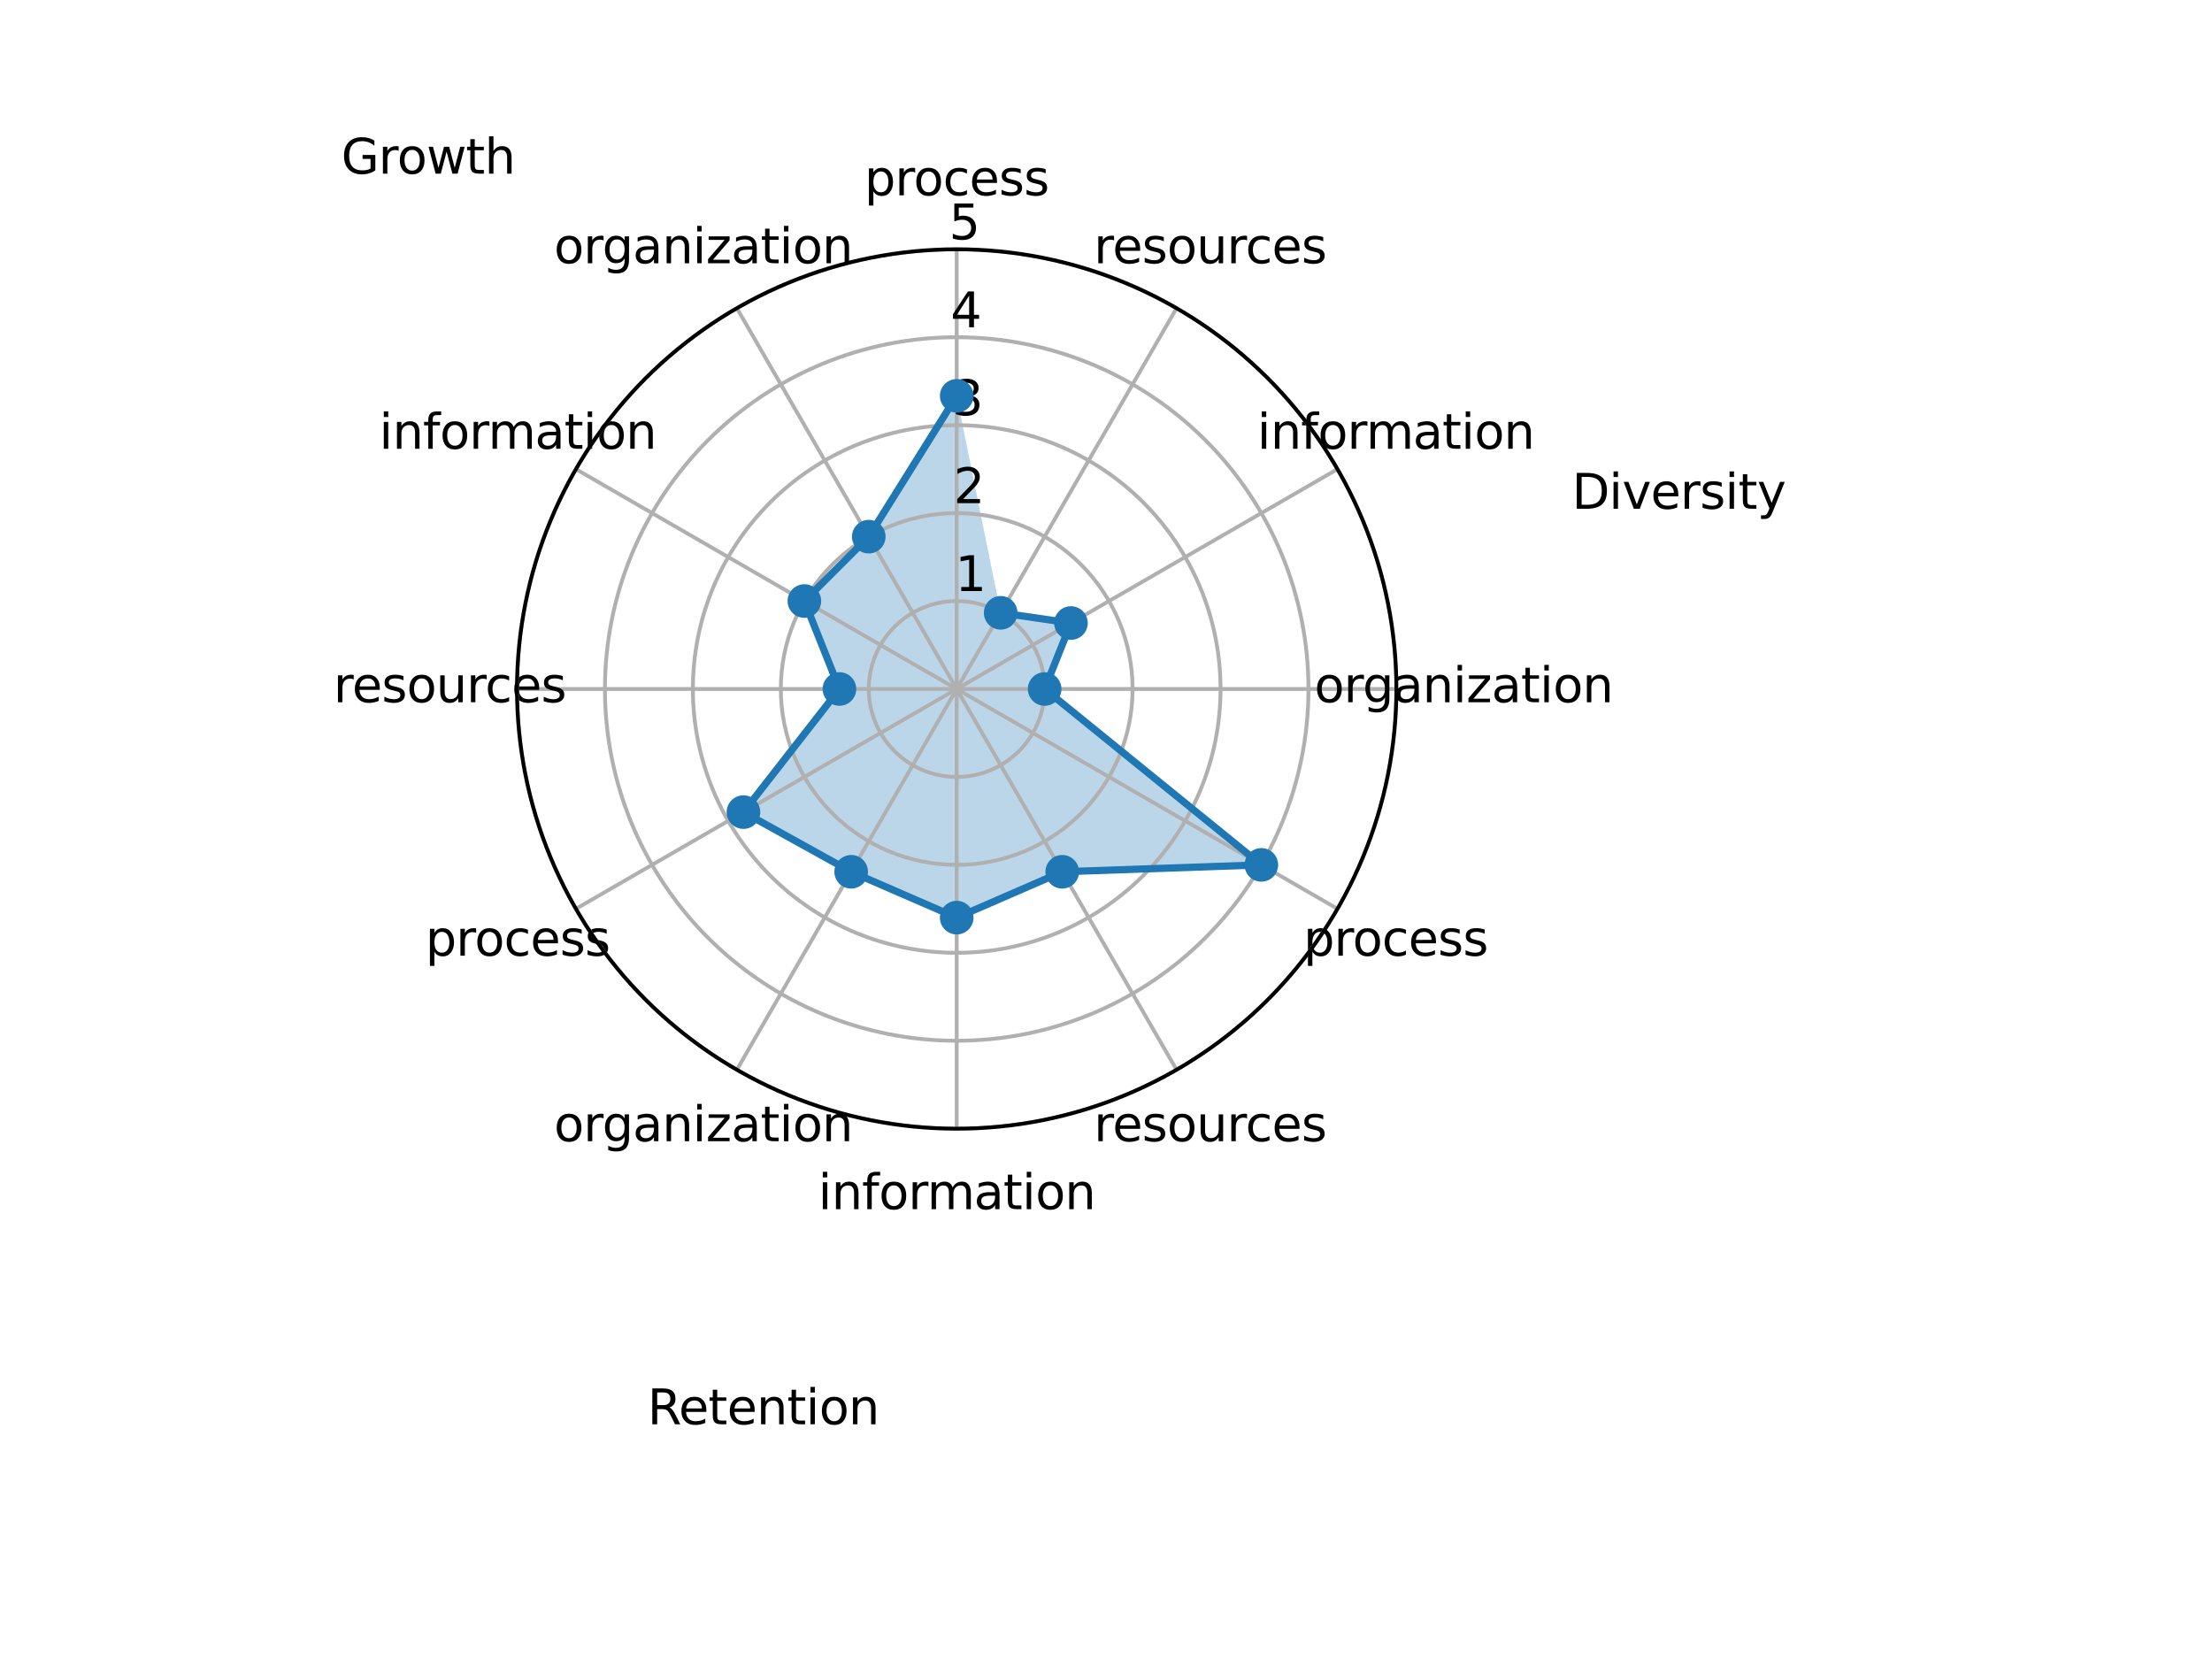 <?xml version="1.0" encoding="utf-8" standalone="no"?>
<!DOCTYPE svg PUBLIC "-//W3C//DTD SVG 1.1//EN"
  "http://www.w3.org/Graphics/SVG/1.1/DTD/svg11.dtd">
<svg xmlns:xlink="http://www.w3.org/1999/xlink" width="460.8pt" height="345.6pt" viewBox="0 0 460.8 345.6" xmlns="http://www.w3.org/2000/svg" version="1.1">
 <defs>
  <style type="text/css">*{stroke-linejoin: round; stroke-linecap: butt}</style>
 </defs>
 <g id="figure_1">
  <g id="patch_1">
   <path d="M 0 345.6 
L 460.8 345.6 
L 460.8 0 
L 0 0 
z
" style="fill: #ffffff"/>
  </g>
  <g id="axes_1">
   <g id="patch_2">
    <path d="M 290.899 143.528 
C 290.899 131.499 288.529 119.588 283.926 108.474 
C 279.323 97.361 272.575 87.263 264.07 78.757 
C 255.564 70.252 245.466 63.504 234.352 58.901 
C 223.239 54.298 211.327 51.928 199.299 51.928 
C 187.27 51.928 175.358 54.298 164.245 58.901 
C 153.132 63.504 143.033 70.252 134.528 78.757 
C 126.022 87.263 119.274 97.361 114.671 108.474 
C 110.068 119.588 107.699 131.499 107.699 143.528 
C 107.699 155.557 110.068 167.469 114.671 178.582 
C 119.274 189.695 126.022 199.794 134.528 208.299 
C 143.033 216.805 153.132 223.552 164.245 228.156 
C 175.358 232.759 187.27 235.128 199.299 235.128 
C 211.327 235.128 223.239 232.759 234.352 228.156 
C 245.466 223.552 255.564 216.805 264.07 208.299 
C 272.575 199.794 279.323 189.695 283.926 178.582 
C 288.529 167.469 290.899 155.557 290.899 143.528 
M 199.299 143.528 
C 199.299 143.528 199.299 143.528 199.299 143.528 
C 199.299 143.528 199.299 143.528 199.299 143.528 
C 199.299 143.528 199.299 143.528 199.299 143.528 
C 199.299 143.528 199.299 143.528 199.299 143.528 
C 199.299 143.528 199.299 143.528 199.299 143.528 
C 199.299 143.528 199.299 143.528 199.299 143.528 
C 199.299 143.528 199.299 143.528 199.299 143.528 
C 199.299 143.528 199.299 143.528 199.299 143.528 
C 199.299 143.528 199.299 143.528 199.299 143.528 
C 199.299 143.528 199.299 143.528 199.299 143.528 
C 199.299 143.528 199.299 143.528 199.299 143.528 
C 199.299 143.528 199.299 143.528 199.299 143.528 
C 199.299 143.528 199.299 143.528 199.299 143.528 
C 199.299 143.528 199.299 143.528 199.299 143.528 
C 199.299 143.528 199.299 143.528 199.299 143.528 
C 199.299 143.528 199.299 143.528 199.299 143.528 
z
" style="fill: #ffffff"/>
   </g>
   <g id="patch_3">
    <path d="M 199.299 82.462 
L 180.979 111.797 
L 167.567 125.208 
L 174.872 143.528 
L 154.875 169.176 
L 177.315 181.606 
L 199.299 191.16 
L 221.283 181.606 
L 262.761 180.168 
L 217.619 143.528 
L 223.097 129.788 
L 208.459 127.663 
z
" clip-path="url(#p1b0d2370cf)" style="fill: #1f77b4; opacity: 0.3"/>
   </g>
   <g id="matplotlib.axis_1">
    <g id="xtick_1">
     <g id="line2d_1">
      <path d="M 199.299 143.528 
L 199.299 51.928 
" clip-path="url(#p1b0d2370cf)" style="fill: none; stroke: #b0b0b0; stroke-width: 0.8; stroke-linecap: square"/>
     </g>
     <g id="text_1">
      <!-- process -->
      <g transform="translate(180.087 40.688) scale(0.1 -0.1)">
       <defs>
        <path id="DejaVuSans-70" d="M 1159 525 
L 1159 -1331 
L 581 -1331 
L 581 3500 
L 1159 3500 
L 1159 2969 
Q 1341 3281 1617 3432 
Q 1894 3584 2278 3584 
Q 2916 3584 3314 3078 
Q 3713 2572 3713 1747 
Q 3713 922 3314 415 
Q 2916 -91 2278 -91 
Q 1894 -91 1617 61 
Q 1341 213 1159 525 
z
M 3116 1747 
Q 3116 2381 2855 2742 
Q 2594 3103 2138 3103 
Q 1681 3103 1420 2742 
Q 1159 2381 1159 1747 
Q 1159 1113 1420 752 
Q 1681 391 2138 391 
Q 2594 391 2855 752 
Q 3116 1113 3116 1747 
z
" transform="scale(0.016)"/>
        <path id="DejaVuSans-72" d="M 2631 2963 
Q 2534 3019 2420 3045 
Q 2306 3072 2169 3072 
Q 1681 3072 1420 2755 
Q 1159 2438 1159 1844 
L 1159 0 
L 581 0 
L 581 3500 
L 1159 3500 
L 1159 2956 
Q 1341 3275 1631 3429 
Q 1922 3584 2338 3584 
Q 2397 3584 2469 3576 
Q 2541 3569 2628 3553 
L 2631 2963 
z
" transform="scale(0.016)"/>
        <path id="DejaVuSans-6f" d="M 1959 3097 
Q 1497 3097 1228 2736 
Q 959 2375 959 1747 
Q 959 1119 1226 758 
Q 1494 397 1959 397 
Q 2419 397 2687 759 
Q 2956 1122 2956 1747 
Q 2956 2369 2687 2733 
Q 2419 3097 1959 3097 
z
M 1959 3584 
Q 2709 3584 3137 3096 
Q 3566 2609 3566 1747 
Q 3566 888 3137 398 
Q 2709 -91 1959 -91 
Q 1206 -91 779 398 
Q 353 888 353 1747 
Q 353 2609 779 3096 
Q 1206 3584 1959 3584 
z
" transform="scale(0.016)"/>
        <path id="DejaVuSans-63" d="M 3122 3366 
L 3122 2828 
Q 2878 2963 2633 3030 
Q 2388 3097 2138 3097 
Q 1578 3097 1268 2742 
Q 959 2388 959 1747 
Q 959 1106 1268 751 
Q 1578 397 2138 397 
Q 2388 397 2633 464 
Q 2878 531 3122 666 
L 3122 134 
Q 2881 22 2623 -34 
Q 2366 -91 2075 -91 
Q 1284 -91 818 406 
Q 353 903 353 1747 
Q 353 2603 823 3093 
Q 1294 3584 2113 3584 
Q 2378 3584 2631 3529 
Q 2884 3475 3122 3366 
z
" transform="scale(0.016)"/>
        <path id="DejaVuSans-65" d="M 3597 1894 
L 3597 1613 
L 953 1613 
Q 991 1019 1311 708 
Q 1631 397 2203 397 
Q 2534 397 2845 478 
Q 3156 559 3463 722 
L 3463 178 
Q 3153 47 2828 -22 
Q 2503 -91 2169 -91 
Q 1331 -91 842 396 
Q 353 884 353 1716 
Q 353 2575 817 3079 
Q 1281 3584 2069 3584 
Q 2775 3584 3186 3129 
Q 3597 2675 3597 1894 
z
M 3022 2063 
Q 3016 2534 2758 2815 
Q 2500 3097 2075 3097 
Q 1594 3097 1305 2825 
Q 1016 2553 972 2059 
L 3022 2063 
z
" transform="scale(0.016)"/>
        <path id="DejaVuSans-73" d="M 2834 3397 
L 2834 2853 
Q 2591 2978 2328 3040 
Q 2066 3103 1784 3103 
Q 1356 3103 1142 2972 
Q 928 2841 928 2578 
Q 928 2378 1081 2264 
Q 1234 2150 1697 2047 
L 1894 2003 
Q 2506 1872 2764 1633 
Q 3022 1394 3022 966 
Q 3022 478 2636 193 
Q 2250 -91 1575 -91 
Q 1294 -91 989 -36 
Q 684 19 347 128 
L 347 722 
Q 666 556 975 473 
Q 1284 391 1588 391 
Q 1994 391 2212 530 
Q 2431 669 2431 922 
Q 2431 1156 2273 1281 
Q 2116 1406 1581 1522 
L 1381 1569 
Q 847 1681 609 1914 
Q 372 2147 372 2553 
Q 372 3047 722 3315 
Q 1072 3584 1716 3584 
Q 2034 3584 2315 3537 
Q 2597 3491 2834 3397 
z
" transform="scale(0.016)"/>
       </defs>
       <use xlink:href="#DejaVuSans-70"/>
       <use xlink:href="#DejaVuSans-72" x="63.477"/>
       <use xlink:href="#DejaVuSans-6f" x="102.34"/>
       <use xlink:href="#DejaVuSans-63" x="163.521"/>
       <use xlink:href="#DejaVuSans-65" x="218.502"/>
       <use xlink:href="#DejaVuSans-73" x="280.025"/>
       <use xlink:href="#DejaVuSans-73" x="332.125"/>
      </g>
     </g>
    </g>
    <g id="xtick_2">
     <g id="line2d_2">
      <path d="M 199.299 143.528 
L 153.499 64.2 
" clip-path="url(#p1b0d2370cf)" style="fill: none; stroke: #b0b0b0; stroke-width: 0.8; stroke-linecap: square"/>
     </g>
     <g id="text_2">
      <!-- organization -->
      <g transform="translate(115.41 54.835) scale(0.1 -0.1)">
       <defs>
        <path id="DejaVuSans-67" d="M 2906 1791 
Q 2906 2416 2648 2759 
Q 2391 3103 1925 3103 
Q 1463 3103 1205 2759 
Q 947 2416 947 1791 
Q 947 1169 1205 825 
Q 1463 481 1925 481 
Q 2391 481 2648 825 
Q 2906 1169 2906 1791 
z
M 3481 434 
Q 3481 -459 3084 -895 
Q 2688 -1331 1869 -1331 
Q 1566 -1331 1297 -1286 
Q 1028 -1241 775 -1147 
L 775 -588 
Q 1028 -725 1275 -790 
Q 1522 -856 1778 -856 
Q 2344 -856 2625 -561 
Q 2906 -266 2906 331 
L 2906 616 
Q 2728 306 2450 153 
Q 2172 0 1784 0 
Q 1141 0 747 490 
Q 353 981 353 1791 
Q 353 2603 747 3093 
Q 1141 3584 1784 3584 
Q 2172 3584 2450 3431 
Q 2728 3278 2906 2969 
L 2906 3500 
L 3481 3500 
L 3481 434 
z
" transform="scale(0.016)"/>
        <path id="DejaVuSans-61" d="M 2194 1759 
Q 1497 1759 1228 1600 
Q 959 1441 959 1056 
Q 959 750 1161 570 
Q 1363 391 1709 391 
Q 2188 391 2477 730 
Q 2766 1069 2766 1631 
L 2766 1759 
L 2194 1759 
z
M 3341 1997 
L 3341 0 
L 2766 0 
L 2766 531 
Q 2569 213 2275 61 
Q 1981 -91 1556 -91 
Q 1019 -91 701 211 
Q 384 513 384 1019 
Q 384 1609 779 1909 
Q 1175 2209 1959 2209 
L 2766 2209 
L 2766 2266 
Q 2766 2663 2505 2880 
Q 2244 3097 1772 3097 
Q 1472 3097 1187 3025 
Q 903 2953 641 2809 
L 641 3341 
Q 956 3463 1253 3523 
Q 1550 3584 1831 3584 
Q 2591 3584 2966 3190 
Q 3341 2797 3341 1997 
z
" transform="scale(0.016)"/>
        <path id="DejaVuSans-6e" d="M 3513 2113 
L 3513 0 
L 2938 0 
L 2938 2094 
Q 2938 2591 2744 2837 
Q 2550 3084 2163 3084 
Q 1697 3084 1428 2787 
Q 1159 2491 1159 1978 
L 1159 0 
L 581 0 
L 581 3500 
L 1159 3500 
L 1159 2956 
Q 1366 3272 1645 3428 
Q 1925 3584 2291 3584 
Q 2894 3584 3203 3211 
Q 3513 2838 3513 2113 
z
" transform="scale(0.016)"/>
        <path id="DejaVuSans-69" d="M 603 3500 
L 1178 3500 
L 1178 0 
L 603 0 
L 603 3500 
z
M 603 4863 
L 1178 4863 
L 1178 4134 
L 603 4134 
L 603 4863 
z
" transform="scale(0.016)"/>
        <path id="DejaVuSans-7a" d="M 353 3500 
L 3084 3500 
L 3084 2975 
L 922 459 
L 3084 459 
L 3084 0 
L 275 0 
L 275 525 
L 2438 3041 
L 353 3041 
L 353 3500 
z
" transform="scale(0.016)"/>
        <path id="DejaVuSans-74" d="M 1172 4494 
L 1172 3500 
L 2356 3500 
L 2356 3053 
L 1172 3053 
L 1172 1153 
Q 1172 725 1289 603 
Q 1406 481 1766 481 
L 2356 481 
L 2356 0 
L 1766 0 
Q 1100 0 847 248 
Q 594 497 594 1153 
L 594 3053 
L 172 3053 
L 172 3500 
L 594 3500 
L 594 4494 
L 1172 4494 
z
" transform="scale(0.016)"/>
       </defs>
       <use xlink:href="#DejaVuSans-6f"/>
       <use xlink:href="#DejaVuSans-72" x="61.182"/>
       <use xlink:href="#DejaVuSans-67" x="100.545"/>
       <use xlink:href="#DejaVuSans-61" x="164.021"/>
       <use xlink:href="#DejaVuSans-6e" x="225.301"/>
       <use xlink:href="#DejaVuSans-69" x="288.68"/>
       <use xlink:href="#DejaVuSans-7a" x="316.463"/>
       <use xlink:href="#DejaVuSans-61" x="368.953"/>
       <use xlink:href="#DejaVuSans-74" x="430.232"/>
       <use xlink:href="#DejaVuSans-69" x="469.441"/>
       <use xlink:href="#DejaVuSans-6f" x="497.225"/>
       <use xlink:href="#DejaVuSans-6e" x="558.406"/>
      </g>
     </g>
    </g>
    <g id="xtick_3">
     <g id="line2d_3">
      <path d="M 199.299 143.528 
L 119.971 97.728 
" clip-path="url(#p1b0d2370cf)" style="fill: none; stroke: #b0b0b0; stroke-width: 0.8; stroke-linecap: square"/>
     </g>
     <g id="text_3">
      <!-- information -->
      <g transform="translate(78.989 93.488) scale(0.1 -0.1)">
       <defs>
        <path id="DejaVuSans-66" d="M 2375 4863 
L 2375 4384 
L 1825 4384 
Q 1516 4384 1395 4259 
Q 1275 4134 1275 3809 
L 1275 3500 
L 2222 3500 
L 2222 3053 
L 1275 3053 
L 1275 0 
L 697 0 
L 697 3053 
L 147 3053 
L 147 3500 
L 697 3500 
L 697 3744 
Q 697 4328 969 4595 
Q 1241 4863 1831 4863 
L 2375 4863 
z
" transform="scale(0.016)"/>
        <path id="DejaVuSans-6d" d="M 3328 2828 
Q 3544 3216 3844 3400 
Q 4144 3584 4550 3584 
Q 5097 3584 5394 3201 
Q 5691 2819 5691 2113 
L 5691 0 
L 5113 0 
L 5113 2094 
Q 5113 2597 4934 2840 
Q 4756 3084 4391 3084 
Q 3944 3084 3684 2787 
Q 3425 2491 3425 1978 
L 3425 0 
L 2847 0 
L 2847 2094 
Q 2847 2600 2669 2842 
Q 2491 3084 2119 3084 
Q 1678 3084 1418 2786 
Q 1159 2488 1159 1978 
L 1159 0 
L 581 0 
L 581 3500 
L 1159 3500 
L 1159 2956 
Q 1356 3278 1631 3431 
Q 1906 3584 2284 3584 
Q 2666 3584 2933 3390 
Q 3200 3197 3328 2828 
z
" transform="scale(0.016)"/>
       </defs>
       <use xlink:href="#DejaVuSans-69"/>
       <use xlink:href="#DejaVuSans-6e" x="27.783"/>
       <use xlink:href="#DejaVuSans-66" x="91.162"/>
       <use xlink:href="#DejaVuSans-6f" x="126.367"/>
       <use xlink:href="#DejaVuSans-72" x="187.549"/>
       <use xlink:href="#DejaVuSans-6d" x="226.912"/>
       <use xlink:href="#DejaVuSans-61" x="324.324"/>
       <use xlink:href="#DejaVuSans-74" x="385.604"/>
       <use xlink:href="#DejaVuSans-69" x="424.812"/>
       <use xlink:href="#DejaVuSans-6f" x="452.596"/>
       <use xlink:href="#DejaVuSans-6e" x="513.777"/>
      </g>
     </g>
    </g>
    <g id="xtick_4">
     <g id="line2d_4">
      <path d="M 199.299 143.528 
L 107.699 143.528 
" clip-path="url(#p1b0d2370cf)" style="fill: none; stroke: #b0b0b0; stroke-width: 0.8; stroke-linecap: square"/>
     </g>
     <g id="text_4">
      <!-- resources -->
      <g transform="translate(69.473 146.288) scale(0.1 -0.1)">
       <defs>
        <path id="DejaVuSans-75" d="M 544 1381 
L 544 3500 
L 1119 3500 
L 1119 1403 
Q 1119 906 1312 657 
Q 1506 409 1894 409 
Q 2359 409 2629 706 
Q 2900 1003 2900 1516 
L 2900 3500 
L 3475 3500 
L 3475 0 
L 2900 0 
L 2900 538 
Q 2691 219 2414 64 
Q 2138 -91 1772 -91 
Q 1169 -91 856 284 
Q 544 659 544 1381 
z
M 1991 3584 
L 1991 3584 
z
" transform="scale(0.016)"/>
       </defs>
       <use xlink:href="#DejaVuSans-72"/>
       <use xlink:href="#DejaVuSans-65" x="38.863"/>
       <use xlink:href="#DejaVuSans-73" x="100.387"/>
       <use xlink:href="#DejaVuSans-6f" x="152.486"/>
       <use xlink:href="#DejaVuSans-75" x="213.668"/>
       <use xlink:href="#DejaVuSans-72" x="277.047"/>
       <use xlink:href="#DejaVuSans-63" x="315.91"/>
       <use xlink:href="#DejaVuSans-65" x="370.891"/>
       <use xlink:href="#DejaVuSans-73" x="432.414"/>
      </g>
     </g>
    </g>
    <g id="xtick_5">
     <g id="line2d_5">
      <path d="M 199.299 143.528 
L 119.971 189.328 
" clip-path="url(#p1b0d2370cf)" style="fill: none; stroke: #b0b0b0; stroke-width: 0.8; stroke-linecap: square"/>
     </g>
     <g id="text_5">
      <!-- process -->
      <g transform="translate(88.635 199.088) scale(0.1 -0.1)">
       <use xlink:href="#DejaVuSans-70"/>
       <use xlink:href="#DejaVuSans-72" x="63.477"/>
       <use xlink:href="#DejaVuSans-6f" x="102.34"/>
       <use xlink:href="#DejaVuSans-63" x="163.521"/>
       <use xlink:href="#DejaVuSans-65" x="218.502"/>
       <use xlink:href="#DejaVuSans-73" x="280.025"/>
       <use xlink:href="#DejaVuSans-73" x="332.125"/>
      </g>
     </g>
    </g>
    <g id="xtick_6">
     <g id="line2d_6">
      <path d="M 199.299 143.528 
L 153.499 222.856 
" clip-path="url(#p1b0d2370cf)" style="fill: none; stroke: #b0b0b0; stroke-width: 0.8; stroke-linecap: square"/>
     </g>
     <g id="text_6">
      <!-- organization -->
      <g transform="translate(115.41 237.74) scale(0.1 -0.1)">
       <use xlink:href="#DejaVuSans-6f"/>
       <use xlink:href="#DejaVuSans-72" x="61.182"/>
       <use xlink:href="#DejaVuSans-67" x="100.545"/>
       <use xlink:href="#DejaVuSans-61" x="164.021"/>
       <use xlink:href="#DejaVuSans-6e" x="225.301"/>
       <use xlink:href="#DejaVuSans-69" x="288.68"/>
       <use xlink:href="#DejaVuSans-7a" x="316.463"/>
       <use xlink:href="#DejaVuSans-61" x="368.953"/>
       <use xlink:href="#DejaVuSans-74" x="430.232"/>
       <use xlink:href="#DejaVuSans-69" x="469.441"/>
       <use xlink:href="#DejaVuSans-6f" x="497.225"/>
       <use xlink:href="#DejaVuSans-6e" x="558.406"/>
      </g>
     </g>
    </g>
    <g id="xtick_7">
     <g id="line2d_7">
      <path d="M 199.299 143.528 
L 199.299 235.128 
" clip-path="url(#p1b0d2370cf)" style="fill: none; stroke: #b0b0b0; stroke-width: 0.8; stroke-linecap: square"/>
     </g>
     <g id="text_7">
      <!-- information -->
      <g transform="translate(170.442 251.888) scale(0.1 -0.1)">
       <use xlink:href="#DejaVuSans-69"/>
       <use xlink:href="#DejaVuSans-6e" x="27.783"/>
       <use xlink:href="#DejaVuSans-66" x="91.162"/>
       <use xlink:href="#DejaVuSans-6f" x="126.367"/>
       <use xlink:href="#DejaVuSans-72" x="187.549"/>
       <use xlink:href="#DejaVuSans-6d" x="226.912"/>
       <use xlink:href="#DejaVuSans-61" x="324.324"/>
       <use xlink:href="#DejaVuSans-74" x="385.604"/>
       <use xlink:href="#DejaVuSans-69" x="424.812"/>
       <use xlink:href="#DejaVuSans-6f" x="452.596"/>
       <use xlink:href="#DejaVuSans-6e" x="513.777"/>
      </g>
     </g>
    </g>
    <g id="xtick_8">
     <g id="line2d_8">
      <path d="M 199.299 143.528 
L 245.099 222.856 
" clip-path="url(#p1b0d2370cf)" style="fill: none; stroke: #b0b0b0; stroke-width: 0.8; stroke-linecap: square"/>
     </g>
     <g id="text_8">
      <!-- resources -->
      <g transform="translate(227.873 237.74) scale(0.1 -0.1)">
       <use xlink:href="#DejaVuSans-72"/>
       <use xlink:href="#DejaVuSans-65" x="38.863"/>
       <use xlink:href="#DejaVuSans-73" x="100.387"/>
       <use xlink:href="#DejaVuSans-6f" x="152.486"/>
       <use xlink:href="#DejaVuSans-75" x="213.668"/>
       <use xlink:href="#DejaVuSans-72" x="277.047"/>
       <use xlink:href="#DejaVuSans-63" x="315.91"/>
       <use xlink:href="#DejaVuSans-65" x="370.891"/>
       <use xlink:href="#DejaVuSans-73" x="432.414"/>
      </g>
     </g>
    </g>
    <g id="xtick_9">
     <g id="line2d_9">
      <path d="M 199.299 143.528 
L 278.627 189.328 
" clip-path="url(#p1b0d2370cf)" style="fill: none; stroke: #b0b0b0; stroke-width: 0.8; stroke-linecap: square"/>
     </g>
     <g id="text_9">
      <!-- process -->
      <g transform="translate(271.539 199.088) scale(0.1 -0.1)">
       <use xlink:href="#DejaVuSans-70"/>
       <use xlink:href="#DejaVuSans-72" x="63.477"/>
       <use xlink:href="#DejaVuSans-6f" x="102.34"/>
       <use xlink:href="#DejaVuSans-63" x="163.521"/>
       <use xlink:href="#DejaVuSans-65" x="218.502"/>
       <use xlink:href="#DejaVuSans-73" x="280.025"/>
       <use xlink:href="#DejaVuSans-73" x="332.125"/>
      </g>
     </g>
    </g>
    <g id="xtick_10">
     <g id="line2d_10">
      <path d="M 199.299 143.528 
L 290.899 143.528 
" clip-path="url(#p1b0d2370cf)" style="fill: none; stroke: #b0b0b0; stroke-width: 0.8; stroke-linecap: square"/>
     </g>
     <g id="text_10">
      <!-- organization -->
      <g transform="translate(273.81 146.288) scale(0.1 -0.1)">
       <use xlink:href="#DejaVuSans-6f"/>
       <use xlink:href="#DejaVuSans-72" x="61.182"/>
       <use xlink:href="#DejaVuSans-67" x="100.545"/>
       <use xlink:href="#DejaVuSans-61" x="164.021"/>
       <use xlink:href="#DejaVuSans-6e" x="225.301"/>
       <use xlink:href="#DejaVuSans-69" x="288.68"/>
       <use xlink:href="#DejaVuSans-7a" x="316.463"/>
       <use xlink:href="#DejaVuSans-61" x="368.953"/>
       <use xlink:href="#DejaVuSans-74" x="430.232"/>
       <use xlink:href="#DejaVuSans-69" x="469.441"/>
       <use xlink:href="#DejaVuSans-6f" x="497.225"/>
       <use xlink:href="#DejaVuSans-6e" x="558.406"/>
      </g>
     </g>
    </g>
    <g id="xtick_11">
     <g id="line2d_11">
      <path d="M 199.299 143.528 
L 278.627 97.728 
" clip-path="url(#p1b0d2370cf)" style="fill: none; stroke: #b0b0b0; stroke-width: 0.8; stroke-linecap: square"/>
     </g>
     <g id="text_11">
      <!-- information -->
      <g transform="translate(261.894 93.488) scale(0.1 -0.1)">
       <use xlink:href="#DejaVuSans-69"/>
       <use xlink:href="#DejaVuSans-6e" x="27.783"/>
       <use xlink:href="#DejaVuSans-66" x="91.162"/>
       <use xlink:href="#DejaVuSans-6f" x="126.367"/>
       <use xlink:href="#DejaVuSans-72" x="187.549"/>
       <use xlink:href="#DejaVuSans-6d" x="226.912"/>
       <use xlink:href="#DejaVuSans-61" x="324.324"/>
       <use xlink:href="#DejaVuSans-74" x="385.604"/>
       <use xlink:href="#DejaVuSans-69" x="424.812"/>
       <use xlink:href="#DejaVuSans-6f" x="452.596"/>
       <use xlink:href="#DejaVuSans-6e" x="513.777"/>
      </g>
     </g>
    </g>
    <g id="xtick_12">
     <g id="line2d_12">
      <path d="M 199.299 143.528 
L 245.099 64.2 
" clip-path="url(#p1b0d2370cf)" style="fill: none; stroke: #b0b0b0; stroke-width: 0.8; stroke-linecap: square"/>
     </g>
     <g id="text_12">
      <!-- resources -->
      <g transform="translate(227.873 54.835) scale(0.1 -0.1)">
       <use xlink:href="#DejaVuSans-72"/>
       <use xlink:href="#DejaVuSans-65" x="38.863"/>
       <use xlink:href="#DejaVuSans-73" x="100.387"/>
       <use xlink:href="#DejaVuSans-6f" x="152.486"/>
       <use xlink:href="#DejaVuSans-75" x="213.668"/>
       <use xlink:href="#DejaVuSans-72" x="277.047"/>
       <use xlink:href="#DejaVuSans-63" x="315.91"/>
       <use xlink:href="#DejaVuSans-65" x="370.891"/>
       <use xlink:href="#DejaVuSans-73" x="432.414"/>
      </g>
     </g>
    </g>
   </g>
   <g id="matplotlib.axis_2">
    <g id="ytick_1">
     <g id="line2d_13">
      <path d="M 199.299 125.208 
C 196.893 125.208 194.51 125.682 192.288 126.603 
C 190.065 127.523 188.046 128.873 186.344 130.574 
C 184.643 132.275 183.294 134.295 182.373 136.517 
C 181.452 138.74 180.979 141.122 180.979 143.528 
C 180.979 145.934 181.452 148.316 182.373 150.539 
C 183.294 152.762 184.643 154.781 186.344 156.482 
C 188.046 158.184 190.065 159.533 192.288 160.454 
C 194.51 161.374 196.893 161.848 199.299 161.848 
C 201.704 161.848 204.087 161.374 206.309 160.454 
C 208.532 159.533 210.552 158.184 212.253 156.482 
C 213.954 154.781 215.303 152.762 216.224 150.539 
C 217.145 148.316 217.619 145.934 217.619 143.528 
C 217.619 141.122 217.145 138.74 216.224 136.517 
C 215.303 134.295 213.954 132.275 212.253 130.574 
C 210.552 128.873 208.532 127.523 206.309 126.603 
C 204.087 125.682 201.704 125.208 199.299 125.208 
" clip-path="url(#p1b0d2370cf)" style="fill: none; stroke: #b0b0b0; stroke-width: 0.8; stroke-linecap: square"/>
     </g>
     <g id="text_13">
      <!-- 1 -->
      <g transform="translate(198.979 123.131) scale(0.1 -0.1)">
       <defs>
        <path id="DejaVuSans-31" d="M 794 531 
L 1825 531 
L 1825 4091 
L 703 3866 
L 703 4441 
L 1819 4666 
L 2450 4666 
L 2450 531 
L 3481 531 
L 3481 0 
L 794 0 
L 794 531 
z
" transform="scale(0.016)"/>
       </defs>
       <use xlink:href="#DejaVuSans-31"/>
      </g>
     </g>
    </g>
    <g id="ytick_2">
     <g id="line2d_14">
      <path d="M 199.299 106.888 
C 194.487 106.888 189.722 107.836 185.277 109.677 
C 180.832 111.519 176.792 114.218 173.39 117.62 
C 169.988 121.022 167.289 125.061 165.448 129.507 
C 163.606 133.952 162.659 138.717 162.659 143.528 
C 162.659 148.34 163.606 153.104 165.448 157.55 
C 167.289 161.995 169.988 166.034 173.39 169.437 
C 176.792 172.839 180.832 175.538 185.277 177.379 
C 189.722 179.22 194.487 180.168 199.299 180.168 
C 204.11 180.168 208.875 179.22 213.32 177.379 
C 217.765 175.538 221.805 172.839 225.207 169.437 
C 228.609 166.034 231.308 161.995 233.15 157.55 
C 234.991 153.104 235.939 148.34 235.939 143.528 
C 235.939 138.717 234.991 133.952 233.15 129.507 
C 231.308 125.061 228.609 121.022 225.207 117.62 
C 221.805 114.218 217.765 111.519 213.32 109.677 
C 208.875 107.836 204.11 106.888 199.299 106.888 
" clip-path="url(#p1b0d2370cf)" style="fill: none; stroke: #b0b0b0; stroke-width: 0.8; stroke-linecap: square"/>
     </g>
     <g id="text_14">
      <!-- 2 -->
      <g transform="translate(198.659 104.814) scale(0.1 -0.1)">
       <defs>
        <path id="DejaVuSans-32" d="M 1228 531 
L 3431 531 
L 3431 0 
L 469 0 
L 469 531 
Q 828 903 1448 1529 
Q 2069 2156 2228 2338 
Q 2531 2678 2651 2914 
Q 2772 3150 2772 3378 
Q 2772 3750 2511 3984 
Q 2250 4219 1831 4219 
Q 1534 4219 1204 4116 
Q 875 4013 500 3803 
L 500 4441 
Q 881 4594 1212 4672 
Q 1544 4750 1819 4750 
Q 2544 4750 2975 4387 
Q 3406 4025 3406 3419 
Q 3406 3131 3298 2873 
Q 3191 2616 2906 2266 
Q 2828 2175 2409 1742 
Q 1991 1309 1228 531 
z
" transform="scale(0.016)"/>
       </defs>
       <use xlink:href="#DejaVuSans-32"/>
      </g>
     </g>
    </g>
    <g id="ytick_3">
     <g id="line2d_15">
      <path d="M 199.299 88.568 
C 192.081 88.568 184.934 89.99 178.266 92.752 
C 171.598 95.514 165.539 99.562 160.436 104.666 
C 155.333 109.769 151.284 115.828 148.522 122.496 
C 145.76 129.164 144.339 136.311 144.339 143.528 
C 144.339 150.745 145.76 157.893 148.522 164.56 
C 151.284 171.228 155.333 177.287 160.436 182.391 
C 165.539 187.494 171.598 191.543 178.266 194.305 
C 184.934 197.067 192.081 198.488 199.299 198.488 
C 206.516 198.488 213.663 197.067 220.331 194.305 
C 226.999 191.543 233.058 187.494 238.161 182.391 
C 243.265 177.287 247.313 171.228 250.075 164.56 
C 252.837 157.893 254.259 150.745 254.259 143.528 
C 254.259 136.311 252.837 129.164 250.075 122.496 
C 247.313 115.828 243.265 109.769 238.161 104.666 
C 233.058 99.562 226.999 95.514 220.331 92.752 
C 213.663 89.99 206.516 88.568 199.299 88.568 
" clip-path="url(#p1b0d2370cf)" style="fill: none; stroke: #b0b0b0; stroke-width: 0.8; stroke-linecap: square"/>
     </g>
     <g id="text_15">
      <!-- 3 -->
      <g transform="translate(198.339 86.497) scale(0.1 -0.1)">
       <defs>
        <path id="DejaVuSans-33" d="M 2597 2516 
Q 3050 2419 3304 2112 
Q 3559 1806 3559 1356 
Q 3559 666 3084 287 
Q 2609 -91 1734 -91 
Q 1441 -91 1130 -33 
Q 819 25 488 141 
L 488 750 
Q 750 597 1062 519 
Q 1375 441 1716 441 
Q 2309 441 2620 675 
Q 2931 909 2931 1356 
Q 2931 1769 2642 2001 
Q 2353 2234 1838 2234 
L 1294 2234 
L 1294 2753 
L 1863 2753 
Q 2328 2753 2575 2939 
Q 2822 3125 2822 3475 
Q 2822 3834 2567 4026 
Q 2313 4219 1838 4219 
Q 1578 4219 1281 4162 
Q 984 4106 628 3988 
L 628 4550 
Q 988 4650 1302 4700 
Q 1616 4750 1894 4750 
Q 2613 4750 3031 4423 
Q 3450 4097 3450 3541 
Q 3450 3153 3228 2886 
Q 3006 2619 2597 2516 
z
" transform="scale(0.016)"/>
       </defs>
       <use xlink:href="#DejaVuSans-33"/>
      </g>
     </g>
    </g>
    <g id="ytick_4">
     <g id="line2d_16">
      <path d="M 199.299 70.248 
C 189.676 70.248 180.146 72.144 171.256 75.826 
C 162.365 79.509 154.286 84.907 147.482 91.711 
C 140.677 98.516 135.279 106.595 131.597 115.485 
C 127.914 124.376 126.019 133.905 126.019 143.528 
C 126.019 153.151 127.914 162.681 131.597 171.571 
C 135.279 180.462 140.677 188.54 147.482 195.345 
C 154.286 202.15 162.365 207.548 171.256 211.23 
C 180.146 214.913 189.676 216.808 199.299 216.808 
C 208.922 216.808 218.451 214.913 227.342 211.23 
C 236.232 207.548 244.311 202.15 251.115 195.345 
C 257.92 188.54 263.318 180.462 267.001 171.571 
C 270.683 162.681 272.579 153.151 272.579 143.528 
C 272.579 133.905 270.683 124.376 267.001 115.485 
C 263.318 106.595 257.92 98.516 251.115 91.711 
C 244.311 84.907 236.232 79.509 227.342 75.826 
C 218.451 72.144 208.922 70.248 199.299 70.248 
" clip-path="url(#p1b0d2370cf)" style="fill: none; stroke: #b0b0b0; stroke-width: 0.8; stroke-linecap: square"/>
     </g>
     <g id="text_16">
      <!-- 4 -->
      <g transform="translate(198.02 68.18) scale(0.1 -0.1)">
       <defs>
        <path id="DejaVuSans-34" d="M 2419 4116 
L 825 1625 
L 2419 1625 
L 2419 4116 
z
M 2253 4666 
L 3047 4666 
L 3047 1625 
L 3713 1625 
L 3713 1100 
L 3047 1100 
L 3047 0 
L 2419 0 
L 2419 1100 
L 313 1100 
L 313 1709 
L 2253 4666 
z
" transform="scale(0.016)"/>
       </defs>
       <use xlink:href="#DejaVuSans-34"/>
      </g>
     </g>
    </g>
    <g id="ytick_5">
     <g id="line2d_17">
      <path d="M 199.299 51.928 
C 187.27 51.928 175.358 54.298 164.245 58.901 
C 153.132 63.504 143.033 70.252 134.528 78.757 
C 126.022 87.263 119.274 97.361 114.671 108.474 
C 110.068 119.588 107.699 131.499 107.699 143.528 
C 107.699 155.557 110.068 167.469 114.671 178.582 
C 119.274 189.695 126.022 199.794 134.528 208.299 
C 143.033 216.805 153.132 223.552 164.245 228.156 
C 175.358 232.759 187.27 235.128 199.299 235.128 
C 211.327 235.128 223.239 232.759 234.352 228.156 
C 245.466 223.552 255.564 216.805 264.07 208.299 
C 272.575 199.794 279.323 189.695 283.926 178.582 
C 288.529 167.469 290.899 155.557 290.899 143.528 
C 290.899 131.499 288.529 119.588 283.926 108.474 
C 279.323 97.361 272.575 87.263 264.07 78.757 
C 255.564 70.252 245.466 63.504 234.352 58.901 
C 223.239 54.298 211.327 51.928 199.299 51.928 
" clip-path="url(#p1b0d2370cf)" style="fill: none; stroke: #b0b0b0; stroke-width: 0.8; stroke-linecap: square"/>
     </g>
     <g id="text_17">
      <!-- 5 -->
      <g transform="translate(197.7 49.862) scale(0.1 -0.1)">
       <defs>
        <path id="DejaVuSans-35" d="M 691 4666 
L 3169 4666 
L 3169 4134 
L 1269 4134 
L 1269 2991 
Q 1406 3038 1543 3061 
Q 1681 3084 1819 3084 
Q 2600 3084 3056 2656 
Q 3513 2228 3513 1497 
Q 3513 744 3044 326 
Q 2575 -91 1722 -91 
Q 1428 -91 1123 -41 
Q 819 9 494 109 
L 494 744 
Q 775 591 1075 516 
Q 1375 441 1709 441 
Q 2250 441 2565 725 
Q 2881 1009 2881 1497 
Q 2881 1984 2565 2268 
Q 2250 2553 1709 2553 
Q 1456 2553 1204 2497 
Q 953 2441 691 2322 
L 691 4666 
z
" transform="scale(0.016)"/>
       </defs>
       <use xlink:href="#DejaVuSans-35"/>
      </g>
     </g>
    </g>
   </g>
   <g id="line2d_18">
    <path d="M 199.299 82.462 
L 180.979 111.797 
L 167.567 125.208 
L 174.872 143.528 
L 154.875 169.176 
L 177.315 181.606 
L 199.299 191.16 
L 221.283 181.606 
L 262.761 180.168 
L 217.619 143.528 
L 223.097 129.788 
L 208.459 127.663 
" clip-path="url(#p1b0d2370cf)" style="fill: none; stroke: #1f77b4; stroke-width: 1.5; stroke-linecap: square"/>
    <defs>
     <path id="m38552b6fed" d="M 0 3 
C 0.796 3 1.559 2.684 2.121 2.121 
C 2.684 1.559 3 0.796 3 0 
C 3 -0.796 2.684 -1.559 2.121 -2.121 
C 1.559 -2.684 0.796 -3 0 -3 
C -0.796 -3 -1.559 -2.684 -2.121 -2.121 
C -2.684 -1.559 -3 -0.796 -3 0 
C -3 0.796 -2.684 1.559 -2.121 2.121 
C -1.559 2.684 -0.796 3 0 3 
z
" style="stroke: #1f77b4"/>
    </defs>
    <g clip-path="url(#p1b0d2370cf)">
     <use xlink:href="#m38552b6fed" x="199.299" y="82.462" style="fill: #1f77b4; stroke: #1f77b4"/>
     <use xlink:href="#m38552b6fed" x="180.979" y="111.797" style="fill: #1f77b4; stroke: #1f77b4"/>
     <use xlink:href="#m38552b6fed" x="167.567" y="125.208" style="fill: #1f77b4; stroke: #1f77b4"/>
     <use xlink:href="#m38552b6fed" x="174.872" y="143.528" style="fill: #1f77b4; stroke: #1f77b4"/>
     <use xlink:href="#m38552b6fed" x="154.875" y="169.176" style="fill: #1f77b4; stroke: #1f77b4"/>
     <use xlink:href="#m38552b6fed" x="177.315" y="181.606" style="fill: #1f77b4; stroke: #1f77b4"/>
     <use xlink:href="#m38552b6fed" x="199.299" y="191.16" style="fill: #1f77b4; stroke: #1f77b4"/>
     <use xlink:href="#m38552b6fed" x="221.283" y="181.606" style="fill: #1f77b4; stroke: #1f77b4"/>
     <use xlink:href="#m38552b6fed" x="262.761" y="180.168" style="fill: #1f77b4; stroke: #1f77b4"/>
     <use xlink:href="#m38552b6fed" x="217.619" y="143.528" style="fill: #1f77b4; stroke: #1f77b4"/>
     <use xlink:href="#m38552b6fed" x="223.097" y="129.788" style="fill: #1f77b4; stroke: #1f77b4"/>
     <use xlink:href="#m38552b6fed" x="208.459" y="127.663" style="fill: #1f77b4; stroke: #1f77b4"/>
    </g>
   </g>
   <g id="patch_4">
    <path d="M 199.299 51.928 
C 187.27 51.928 175.358 54.298 164.245 58.901 
C 153.132 63.504 143.033 70.252 134.528 78.757 
C 126.022 87.263 119.274 97.361 114.671 108.474 
C 110.068 119.588 107.699 131.499 107.699 143.528 
C 107.699 155.557 110.068 167.469 114.671 178.582 
C 119.274 189.695 126.022 199.794 134.528 208.299 
C 143.033 216.805 153.132 223.552 164.245 228.156 
C 175.358 232.759 187.27 235.128 199.299 235.128 
C 211.327 235.128 223.239 232.759 234.352 228.156 
C 245.466 223.552 255.564 216.805 264.07 208.299 
C 272.575 199.794 279.323 189.695 283.926 178.582 
C 288.529 167.469 290.899 155.557 290.899 143.528 
C 290.899 131.499 288.529 119.588 283.926 108.474 
C 279.323 97.361 272.575 87.263 264.07 78.757 
C 255.564 70.252 245.466 63.504 234.352 58.901 
C 223.239 54.298 211.327 51.928 199.299 51.928 
" style="fill: none; stroke: #000000; stroke-width: 0.8; stroke-linejoin: miter; stroke-linecap: square"/>
   </g>
   <g id="text_18">
    <!-- Growth -->
    <g transform="translate(71.093 36.177) scale(0.1 -0.1)">
     <defs>
      <path id="DejaVuSans-47" d="M 3809 666 
L 3809 1919 
L 2778 1919 
L 2778 2438 
L 4434 2438 
L 4434 434 
Q 4069 175 3628 42 
Q 3188 -91 2688 -91 
Q 1594 -91 976 548 
Q 359 1188 359 2328 
Q 359 3472 976 4111 
Q 1594 4750 2688 4750 
Q 3144 4750 3555 4637 
Q 3966 4525 4313 4306 
L 4313 3634 
Q 3963 3931 3569 4081 
Q 3175 4231 2741 4231 
Q 1884 4231 1454 3753 
Q 1025 3275 1025 2328 
Q 1025 1384 1454 906 
Q 1884 428 2741 428 
Q 3075 428 3337 486 
Q 3600 544 3809 666 
z
" transform="scale(0.016)"/>
      <path id="DejaVuSans-77" d="M 269 3500 
L 844 3500 
L 1563 769 
L 2278 3500 
L 2956 3500 
L 3675 769 
L 4391 3500 
L 4966 3500 
L 4050 0 
L 3372 0 
L 2619 2869 
L 1863 0 
L 1184 0 
L 269 3500 
z
" transform="scale(0.016)"/>
      <path id="DejaVuSans-68" d="M 3513 2113 
L 3513 0 
L 2938 0 
L 2938 2094 
Q 2938 2591 2744 2837 
Q 2550 3084 2163 3084 
Q 1697 3084 1428 2787 
Q 1159 2491 1159 1978 
L 1159 0 
L 581 0 
L 581 4863 
L 1159 4863 
L 1159 2956 
Q 1366 3272 1645 3428 
Q 1925 3584 2291 3584 
Q 2894 3584 3203 3211 
Q 3513 2838 3513 2113 
z
" transform="scale(0.016)"/>
     </defs>
     <use xlink:href="#DejaVuSans-47"/>
     <use xlink:href="#DejaVuSans-72" x="77.49"/>
     <use xlink:href="#DejaVuSans-6f" x="116.354"/>
     <use xlink:href="#DejaVuSans-77" x="177.535"/>
     <use xlink:href="#DejaVuSans-74" x="259.322"/>
     <use xlink:href="#DejaVuSans-68" x="298.531"/>
    </g>
   </g>
   <g id="text_19">
    <!-- Retention -->
    <g transform="translate(134.887 296.702) scale(0.1 -0.1)">
     <defs>
      <path id="DejaVuSans-52" d="M 2841 2188 
Q 3044 2119 3236 1894 
Q 3428 1669 3622 1275 
L 4263 0 
L 3584 0 
L 2988 1197 
Q 2756 1666 2539 1819 
Q 2322 1972 1947 1972 
L 1259 1972 
L 1259 0 
L 628 0 
L 628 4666 
L 2053 4666 
Q 2853 4666 3247 4331 
Q 3641 3997 3641 3322 
Q 3641 2881 3436 2590 
Q 3231 2300 2841 2188 
z
M 1259 4147 
L 1259 2491 
L 2053 2491 
Q 2509 2491 2742 2702 
Q 2975 2913 2975 3322 
Q 2975 3731 2742 3939 
Q 2509 4147 2053 4147 
L 1259 4147 
z
" transform="scale(0.016)"/>
     </defs>
     <use xlink:href="#DejaVuSans-52"/>
     <use xlink:href="#DejaVuSans-65" x="64.982"/>
     <use xlink:href="#DejaVuSans-74" x="126.506"/>
     <use xlink:href="#DejaVuSans-65" x="165.715"/>
     <use xlink:href="#DejaVuSans-6e" x="227.238"/>
     <use xlink:href="#DejaVuSans-74" x="290.617"/>
     <use xlink:href="#DejaVuSans-69" x="329.826"/>
     <use xlink:href="#DejaVuSans-6f" x="357.609"/>
     <use xlink:href="#DejaVuSans-6e" x="418.791"/>
    </g>
   </g>
   <g id="text_20">
    <!-- Diversity -->
    <g transform="translate(327.469 105.984) scale(0.1 -0.1)">
     <defs>
      <path id="DejaVuSans-44" d="M 1259 4147 
L 1259 519 
L 2022 519 
Q 2988 519 3436 956 
Q 3884 1394 3884 2338 
Q 3884 3275 3436 3711 
Q 2988 4147 2022 4147 
L 1259 4147 
z
M 628 4666 
L 1925 4666 
Q 3281 4666 3915 4102 
Q 4550 3538 4550 2338 
Q 4550 1131 3912 565 
Q 3275 0 1925 0 
L 628 0 
L 628 4666 
z
" transform="scale(0.016)"/>
      <path id="DejaVuSans-76" d="M 191 3500 
L 800 3500 
L 1894 563 
L 2988 3500 
L 3597 3500 
L 2284 0 
L 1503 0 
L 191 3500 
z
" transform="scale(0.016)"/>
      <path id="DejaVuSans-79" d="M 2059 -325 
Q 1816 -950 1584 -1140 
Q 1353 -1331 966 -1331 
L 506 -1331 
L 506 -850 
L 844 -850 
Q 1081 -850 1212 -737 
Q 1344 -625 1503 -206 
L 1606 56 
L 191 3500 
L 800 3500 
L 1894 763 
L 2988 3500 
L 3597 3500 
L 2059 -325 
z
" transform="scale(0.016)"/>
     </defs>
     <use xlink:href="#DejaVuSans-44"/>
     <use xlink:href="#DejaVuSans-69" x="77.002"/>
     <use xlink:href="#DejaVuSans-76" x="104.785"/>
     <use xlink:href="#DejaVuSans-65" x="163.965"/>
     <use xlink:href="#DejaVuSans-72" x="225.488"/>
     <use xlink:href="#DejaVuSans-73" x="266.602"/>
     <use xlink:href="#DejaVuSans-69" x="318.701"/>
     <use xlink:href="#DejaVuSans-74" x="346.484"/>
     <use xlink:href="#DejaVuSans-79" x="385.693"/>
    </g>
   </g>
  </g>
 </g>
 <defs>
  <clipPath id="p1b0d2370cf">
   <path d="M 290.899 143.528 
C 290.899 131.499 288.529 119.588 283.926 108.474 
C 279.323 97.361 272.575 87.263 264.07 78.757 
C 255.564 70.252 245.466 63.504 234.352 58.901 
C 223.239 54.298 211.327 51.928 199.299 51.928 
C 187.27 51.928 175.358 54.298 164.245 58.901 
C 153.132 63.504 143.033 70.252 134.528 78.757 
C 126.022 87.263 119.274 97.361 114.671 108.474 
C 110.068 119.588 107.699 131.499 107.699 143.528 
C 107.699 155.557 110.068 167.469 114.671 178.582 
C 119.274 189.695 126.022 199.794 134.528 208.299 
C 143.033 216.805 153.132 223.552 164.245 228.156 
C 175.358 232.759 187.27 235.128 199.299 235.128 
C 211.327 235.128 223.239 232.759 234.352 228.156 
C 245.466 223.552 255.564 216.805 264.07 208.299 
C 272.575 199.794 279.323 189.695 283.926 178.582 
C 288.529 167.469 290.899 155.557 290.899 143.528 
M 199.299 143.528 
C 199.299 143.528 199.299 143.528 199.299 143.528 
C 199.299 143.528 199.299 143.528 199.299 143.528 
C 199.299 143.528 199.299 143.528 199.299 143.528 
C 199.299 143.528 199.299 143.528 199.299 143.528 
C 199.299 143.528 199.299 143.528 199.299 143.528 
C 199.299 143.528 199.299 143.528 199.299 143.528 
C 199.299 143.528 199.299 143.528 199.299 143.528 
C 199.299 143.528 199.299 143.528 199.299 143.528 
C 199.299 143.528 199.299 143.528 199.299 143.528 
C 199.299 143.528 199.299 143.528 199.299 143.528 
C 199.299 143.528 199.299 143.528 199.299 143.528 
C 199.299 143.528 199.299 143.528 199.299 143.528 
C 199.299 143.528 199.299 143.528 199.299 143.528 
C 199.299 143.528 199.299 143.528 199.299 143.528 
C 199.299 143.528 199.299 143.528 199.299 143.528 
C 199.299 143.528 199.299 143.528 199.299 143.528 
z
"/>
  </clipPath>
 </defs>
</svg>
